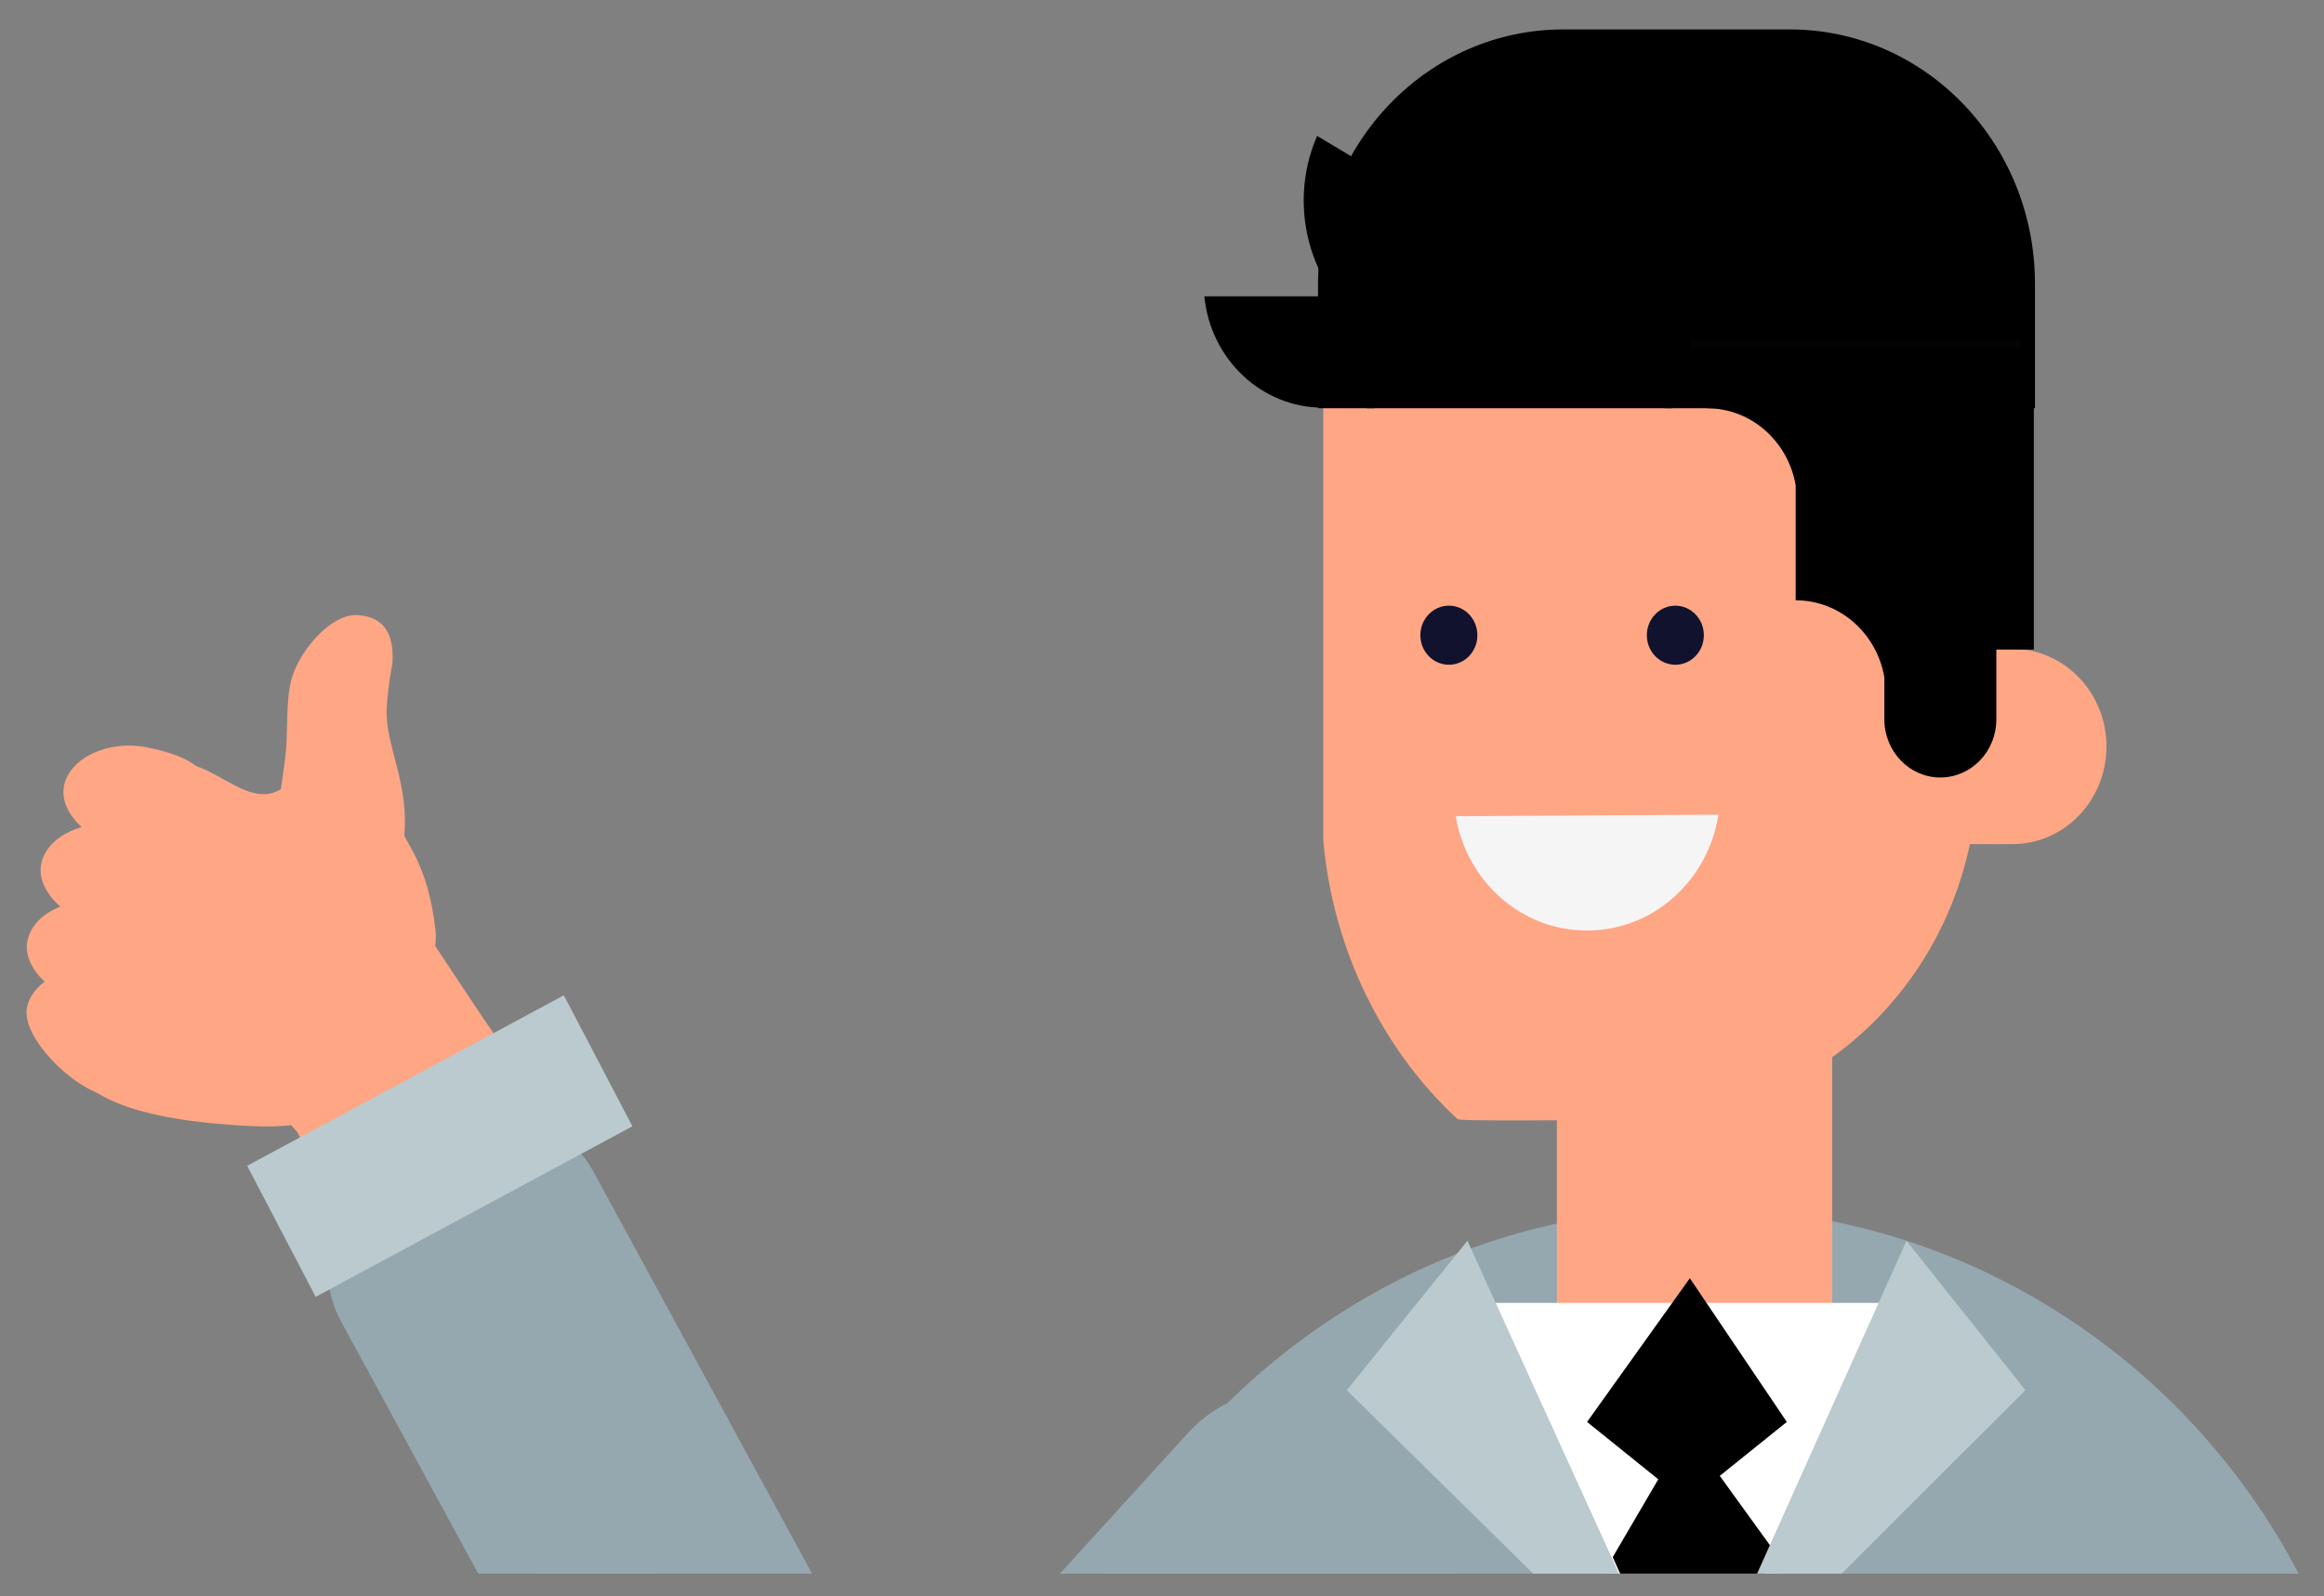 <svg xmlns="http://www.w3.org/2000/svg" xmlns:xlink="http://www.w3.org/1999/xlink" width="412" height="283" viewBox="0 0 412 283"><rect x="0" y="0" width="412" height="283" fill="#808080" stroke="none"/><defs><path id="a" d="M-81-22h627v301H-81z"/></defs><clipPath id="b"><use xlink:href="#a" overflow="visible"/></clipPath><g clip-path="url(#b)"><g fill="#BACACE"><path d="M145.971 364.382c28.832-31.746 58.357-63.588 86.578-95.136M85.36 430.98c18.004-19.451 36.81-40.594 54.571-59.965"/></g><path fill="#95A8AF" d="M131.226 341.282a12783.273 12783.273 0 0 0 25.825 50.232c32.521-35.735 65.044-71.474 97.57-107.211 20.548-22.582-23.644-52.633-44.139-30.113-26.419 29.034-52.836 58.061-79.256 87.092z"/><path fill="#95A8AF" d="M219.921 354.089c25.724 2.058 51.656-.95 77.434-.94 31.701.012 63.399.547 95.089 1.388 9.701.258 19.402.547 29.103.849v-23.919h-.1c-1.287-33.555-15.908-63.646-38.616-84.93a120.676 120.676 0 0 0-19.637-14.938 120.683 120.683 0 0 0-6.071-3.483c-.008-.006-.036-.011-.045-.021a172.697 172.697 0 0 0-4.254-2.158 77.117 77.117 0 0 0-2.361-1.104 119.35 119.35 0 0 0-4.78-2.064 118.325 118.325 0 0 0-44.308-8.575c-17.226 0-33.61 3.701-48.41 10.331-1.47.653-2.91 1.339-4.353 2.062-.666.332-1.311.668-1.982 1.01-.452.235-.851.446-1.292.682a78.23 78.23 0 0 0-2.418 1.347 7.926 7.926 0 0 0-.507.284 85.973 85.973 0 0 0-2.869 1.702c-7.03 4.3-13.61 9.301-19.622 14.936-22.722 21.3-37.325 51.366-38.62 84.921h-.096v2.102h38.716v20.518z"/><path fill="#FFA685" d="M300.399 145.533c13.489 0 24.412 8.336 24.412 18.603v96.081l-48.806-16.524v-79.557c.001-10.267 10.939-18.603 24.394-18.603z"/><path fill="#FFA685" d="M234.585 68.087v80.804c1.664 19.416 10.562 37.314 23.857 49.563 2.007.441 31.876.019 32.325.019 33.029 0 59.819-27.789 59.819-62.063V68.087H234.585z"/><path fill="#FFA685" d="M356.743 115.034c9.221 0 16.695 7.759 16.695 17.309 0 9.57-7.475 17.317-16.695 17.317h-27.162l.998-34.626h26.164z"/><path d="M360.506 56.298v10.455c.003.131.045.258.055.394v48.018h-6.649v12.372c0 5.691-4.437 10.305-9.938 10.305-5.463 0-9.913-4.613-9.913-10.305v-7.439c-1.323-7.768-7.855-13.665-15.722-13.672V86.033c-1.341-7.747-7.84-13.639-15.71-13.649v-.111h-68.084c-10.953 0-19.956-8.643-21.036-19.734H240.8l7.478-29.599h65.137c15.544 0 29.312 7.763 37.94 19.736l9.151 13.622z"/><g fill="#11122D"><path d="M256.861 117.855c2.795 0 5.052-2.333 5.052-5.24 0-2.879-2.257-5.233-5.052-5.233-2.788 0-5.058 2.354-5.058 5.233.001 2.907 2.27 5.24 5.058 5.24zM296.995 117.855c2.798 0 5.065-2.333 5.065-5.24 0-2.879-2.268-5.233-5.065-5.233-2.774 0-5.042 2.354-5.042 5.233 0 2.907 2.268 5.24 5.042 5.24z"/></g><path d="M242.277 60.432h54.239v11.946h-54.239z"/><path d="M360.76 50.311c0-24.901-19.463-45.092-43.454-45.092h-40.183c-24.003 0-43.46 20.191-43.46 45.092v22.066h10.054v-8.275c0-12.977 10.135-23.496 22.644-23.496h6.086c12.511 0 22.646 10.519 22.646 23.496v8.275h65.668V50.311z"/><path fill="none" stroke="#020304" stroke-width="1.365" d="M358.361 61.007h-58.753"/><path d="M244.602 59.774c-12.098-7.235-16.728-22.733-11.105-35.681l30.137 18.034-19.032 17.647z"/><path fill="#FFF" d="M299.348 311.963L339.724 231h-76.619z"/><path d="M299.577 226.62l17.191 25.48-17.714 14.255-17.697-14.255z"/><path d="M285.908 276.066l13.44 30.015 15.365-30.822-15.659-21.659z"/><path fill="#BACACE" d="M299.348 306.081l59.724-59.602-21.092-26.503zM299.348 306.081l-60.597-59.602 21.395-26.503z"/><path fill="#FFA685" d="M113.035 280.481c-9.443 3.268-20.147-.625-25.144-9.669L52.71 200.73c-12.829-13.836-10.287-42.232-.168-47.823 3.795-2.097 9.326-3.9 14.223-.072 6.995 9.137 17.038 25.316 21.688 31.668l36.08 66.064c5.591 10.117 1.921 22.852-8.198 28.442a20.943 20.943 0 0 1-3.3 1.472z"/><g fill="#FFA685"><path d="M62.988 158.479c2.792 9.044.574 17.762-4.952 19.465-5.529 1.706-12.272-4.231-15.072-13.273-2.792-9.046-.577-17.757 4.951-19.466 5.53-1.712 12.271 4.235 15.073 13.274z"/><path d="M58.367 190.633l-.201-3.136c-6.697 2.069-13.957-11.977-17.125-22.232-3.065-9.932-.483-19.53 5.877-21.849l.402-.135c6.685-2.066 16.999-2.063 20.169 8.194 3.064 9.932-2.759 36.838-9.122 39.158zM49.395 150c-4.271 2-6.417 7.898-4.065 15.514 2.42 7.822 7.948 12.58 12.335 11.226l.101-.431c4.199-1.533 6.146-8.001 3.796-15.618-2.42-7.83-7.817-11.691-12.163-10.691h-.004z"/></g><path fill="#FFA685" d="M61.483 171.047c-4.818-.295-15.168-5.144-14.851-10.322 0 0 3.022-19.309 3.901-26.095.604-4.663.061-9.407 1.019-13.734 1.123-5.066 6.985-12.137 11.802-11.842 4.816.294 6.537 3.388 6.22 8.569 0 0-.75 3.546-1.014 7.833-.4 6.559 4.2 13.647 3.038 23.341-.618 5.15-5.299 22.545-10.115 22.25z"/><path fill="#FFA685" d="M76.13 183.516c2.5-3.177-5.016 8.662-10.598 10.882-10.983 4.371-10.396 6.206-26.206 4.904-19.804-1.633-25.893-6.812-28.114-12.391.596-9.751 11.052-43.116 17.747-49.209 6.272-8.268 16.009 10.59 23.415-.49 6.914-10.343 16.731-1.123 18.574 9.066.544 3.013 4.896 6.279 6.276 18.775.833 7.543-10.007 29.795-1.094 18.463z"/><path fill="#FFA685" d="M36.965 141.236c-1.009 5.111-7.27 11.086-13.768 9.803-6.496-1.284-12.859-6.582-11.851-11.692 1.009-5.112 8.051-8.156 14.548-6.875 6.498 1.284 12.08 3.653 11.071 8.764z"/><path fill="#FFA685" d="M32.914 155.083c-1.01 5.111-7.27 11.087-13.767 9.803-6.496-1.282-12.859-6.581-11.85-11.692 1.009-5.11 8.051-8.155 14.548-6.874 6.496 1.283 12.078 3.652 11.069 8.763z"/><path fill="#FFA685" d="M30.478 168.71c-1.008 5.11-7.269 11.086-13.767 9.804-6.496-1.283-12.859-6.583-11.851-11.692 1.01-5.112 8.051-8.157 14.549-6.876 6.497 1.285 12.078 3.653 11.069 8.764z"/><path fill="#FFA685" d="M30.394 180.56c-1.009 5.107-4.632 15.09-11.129 13.807-6.497-1.282-15.498-10.588-14.489-15.698 1.009-5.11 8.052-8.157 14.548-6.875 6.498 1.284 12.079 3.652 11.07 8.766z"/><g><g fill="#BACACE"><path d="M136.816 320.279c-18.027-33.064-35.874-66.72-53.958-99.229M174.589 389.746c-10.917-20.532-23.076-42.233-34.011-62.545"/></g><path fill="#95A8AF" d="M109.856 325.111c18.74-1.786 37.477-3.605 56.21-5.462-20.269-37.274-40.538-74.548-60.806-111.827-12.809-23.551-57.574 2.961-44.801 26.45l49.397 90.839z"/></g><g><path fill="#BACACE" d="M55.966 229.924l56.146-30.236-12.156-23.23-56.14 30.23z"/></g><g><path fill="#F5F5F5" d="M258.072 144.703c1.926 11.568 11.652 20.352 23.405 20.275 11.733-.07 21.36-8.956 23.171-20.538l-46.576.263z"/></g></g></svg>